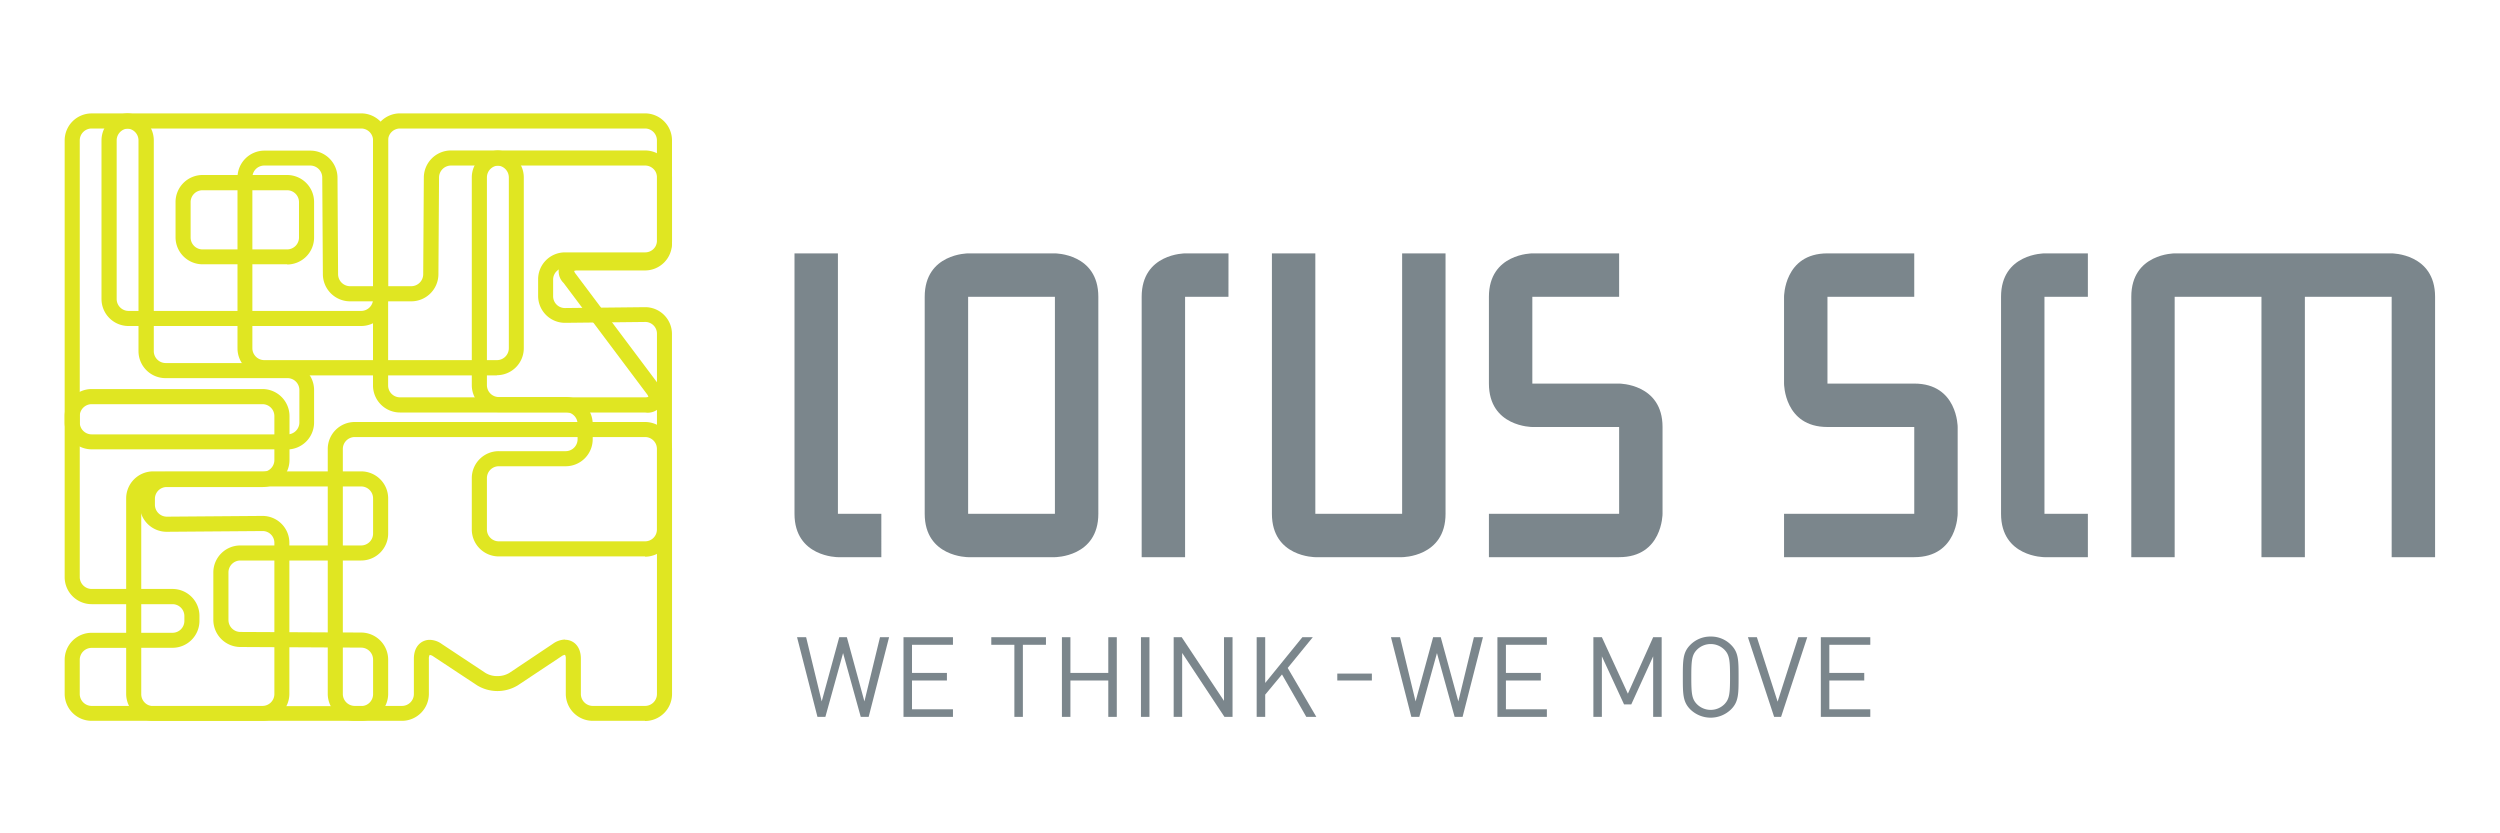 <svg id="Layer_1" data-name="Layer 1" xmlns="http://www.w3.org/2000/svg" xmlns:xlink="http://www.w3.org/1999/xlink" viewBox="0 0 600 200"><defs><style>.cls-1{fill:none;}.cls-2{clip-path:url(#clip-path);}.cls-3{fill:#e0e622;}.cls-4{fill:#7b868c;}</style><clipPath id="clip-path"><rect class="cls-1" x="15.47" y="27.21" width="568.95" height="145.83"/></clipPath></defs><title>logo-en</title><g class="cls-2"><path class="cls-3" d="M22,30.84a2.86,2.86,0,0,0-2.86,2.86v67.69A2.87,2.87,0,0,0,22,104.25h47a2.86,2.86,0,0,0,2.85-2.86V93.6a2.86,2.86,0,0,0-2.85-2.85H39.72a6.48,6.48,0,0,1-6.48-6.47V33.7a2.85,2.85,0,0,0-2.85-2.86Zm47,77H22a6.49,6.49,0,0,1-6.48-6.48V33.7A6.48,6.48,0,0,1,22,27.22h8.44a6.48,6.48,0,0,1,6.47,6.48V84.28a2.86,2.86,0,0,0,2.86,2.85H68.91a6.47,6.47,0,0,1,6.47,6.47v7.79a6.48,6.48,0,0,1-6.47,6.48"/><path class="cls-3" d="M30.84,30.84A2.86,2.86,0,0,0,28,33.7V71.76a2.86,2.86,0,0,0,2.86,2.86H86.68a2.87,2.87,0,0,0,2.86-2.86V33.7a2.87,2.87,0,0,0-2.86-2.86Zm55.84,47.4H30.84a6.48,6.48,0,0,1-6.48-6.48V33.7a6.49,6.49,0,0,1,6.48-6.49H86.68a6.49,6.49,0,0,1,6.48,6.49V71.76a6.49,6.49,0,0,1-6.48,6.48"/><path class="cls-3" d="M22,155.49a2.86,2.86,0,0,0-2.86,2.86v8.21A2.87,2.87,0,0,0,22,169.42H63a2.86,2.86,0,0,0,2.85-2.86V130.27A2.82,2.82,0,0,0,63,127.45l-23,.18a6.48,6.48,0,0,1-6.48-6.43v-1.45a6.47,6.47,0,0,1,6.44-6.49H63a2.85,2.85,0,0,0,2.85-2.84V99.85A2.86,2.86,0,0,0,63,97H22a2.87,2.87,0,0,0-2.86,2.86v38.63A2.87,2.87,0,0,0,22,141.35H41.4a6.47,6.47,0,0,1,6.47,6.47V149a6.47,6.47,0,0,1-6.47,6.47ZM63,173H22a6.49,6.49,0,0,1-6.48-6.48v-8.21A6.48,6.48,0,0,1,22,151.87H41.4A2.85,2.85,0,0,0,44.25,149v-1.2A2.86,2.86,0,0,0,41.4,145H22a6.48,6.48,0,0,1-6.48-6.48V99.85A6.5,6.5,0,0,1,22,93.37H63a6.5,6.5,0,0,1,6.48,6.48v10.57A6.5,6.5,0,0,1,63,116.89h-23a2.82,2.82,0,0,0-2.82,2.84v1.45A2.87,2.87,0,0,0,40,124l23-.18a6.45,6.45,0,0,1,6.45,6.44v36.29A6.5,6.5,0,0,1,63,173"/><path class="cls-3" d="M119.71,111.9a2.85,2.85,0,0,0-2.85,2.84v12.34a2.85,2.85,0,0,0,2.85,2.84h35.11a2.85,2.85,0,0,0,2.85-2.84v-47a2.81,2.81,0,0,0-2.8-2.81l-19.28.21a6.46,6.46,0,0,1-6.44-6.42l0-4a6.45,6.45,0,0,1,6.45-6.49h19.24a2.85,2.85,0,0,0,2.85-2.85V42.58a2.86,2.86,0,0,0-2.85-2.85H119.71a2.85,2.85,0,0,0-2.85,2.85V92.44a2.86,2.86,0,0,0,2.85,2.85h16.06a6.48,6.48,0,0,1,6.48,6.48v3.66a6.49,6.49,0,0,1-6.48,6.47Zm35.11,21.64H119.71a6.47,6.47,0,0,1-6.48-6.46V114.74a6.47,6.47,0,0,1,6.48-6.46h16.06a2.86,2.86,0,0,0,2.85-2.85v-3.66a2.86,2.86,0,0,0-2.85-2.86H119.71a6.48,6.48,0,0,1-6.48-6.47V42.58a6.48,6.48,0,0,1,6.48-6.47h35.11a6.48,6.48,0,0,1,6.47,6.47V57.8a6.49,6.49,0,0,1-6.47,6.48H135.58a2.82,2.82,0,0,0-2.83,2.84l0,4a2.83,2.83,0,0,0,2.82,2.81l19.28-.21a6.43,6.43,0,0,1,6.42,6.43v47a6.48,6.48,0,0,1-6.47,6.46"/><path class="cls-3" d="M135.59,153.54c1.9,0,3.82,1.41,3.82,4.56v8.46a2.87,2.87,0,0,0,2.86,2.86h12.55a2.86,2.86,0,0,0,2.85-2.86V107.75a2.86,2.86,0,0,0-2.85-2.86H85.14a2.87,2.87,0,0,0-2.86,2.86v58.81a2.87,2.87,0,0,0,2.86,2.86H96.48a2.86,2.86,0,0,0,2.85-2.86v-8.45c0-3.15,1.93-4.55,3.82-4.55a5.12,5.12,0,0,1,2.88,1l10.46,6.93a5.36,5.36,0,0,0,2.88.77,5.42,5.42,0,0,0,2.89-.77l10.46-7a5.26,5.26,0,0,1,2.87-1M154.82,173H142.27a6.49,6.49,0,0,1-6.48-6.48V158.1a1.64,1.64,0,0,0-.19-.94h0a1.83,1.83,0,0,0-.87.37l-10.46,6.95a9.39,9.39,0,0,1-9.77,0L104,157.54a1.88,1.88,0,0,0-.88-.36h0a1.72,1.72,0,0,0-.19.93v8.45A6.48,6.48,0,0,1,96.48,173H85.14a6.49,6.49,0,0,1-6.48-6.48V107.75a6.48,6.48,0,0,1,6.48-6.47h69.68a6.48,6.48,0,0,1,6.47,6.47v58.81a6.49,6.49,0,0,1-6.47,6.48"/><path class="cls-3" d="M48.61,45.66a2.85,2.85,0,0,0-2.86,2.84V57a2.86,2.86,0,0,0,2.86,2.86h20.3A2.86,2.86,0,0,0,71.76,57V48.5a2.85,2.85,0,0,0-2.85-2.84Zm20.3,17.77H48.61A6.49,6.49,0,0,1,42.13,57V48.5A6.49,6.49,0,0,1,48.61,42h20.3a6.48,6.48,0,0,1,6.47,6.47V57a6.48,6.48,0,0,1-6.47,6.48"/><path class="cls-3" d="M96,30.84a2.85,2.85,0,0,0-2.85,2.86V92.5A2.85,2.85,0,0,0,96,95.36h58.81a2.13,2.13,0,0,0,.8-.12,2,2,0,0,0-.39-.72l-19.95-26.6a3.88,3.88,0,0,1,3.31-6.63h16.23a2.86,2.86,0,0,0,2.85-2.86V33.7a2.86,2.86,0,0,0-2.85-2.86ZM154.82,99H96a6.49,6.49,0,0,1-6.48-6.48V33.7A6.49,6.49,0,0,1,96,27.21h58.81a6.49,6.49,0,0,1,6.47,6.49V58.43a6.49,6.49,0,0,1-6.47,6.48H138.59a1.9,1.9,0,0,0-.8.12,2,2,0,0,0,.39.71l19.95,26.61A3.88,3.88,0,0,1,154.82,99"/><path class="cls-3" d="M63.42,39.73a2.86,2.86,0,0,0-2.85,2.85v41a2.86,2.86,0,0,0,2.85,2.85h55.84a2.86,2.86,0,0,0,2.86-2.85v-41a2.86,2.86,0,0,0-2.86-2.85h-11a2.89,2.89,0,0,0-2.89,2.87l-.15,23.26a6.53,6.53,0,0,1-6.51,6.46H84a6.54,6.54,0,0,1-6.51-6.46L77.34,42.6a2.89,2.89,0,0,0-2.88-2.87Zm55.84,50.36H63.42A6.49,6.49,0,0,1,57,83.62v-41a6.48,6.48,0,0,1,6.47-6.47h11A6.53,6.53,0,0,1,81,42.57l.14,23.26A2.9,2.9,0,0,0,84,68.69H98.68a2.89,2.89,0,0,0,2.89-2.86l.15-23.26a6.53,6.53,0,0,1,6.51-6.46h11a6.48,6.48,0,0,1,6.48,6.47v41a6.48,6.48,0,0,1-6.48,6.47"/><path class="cls-3" d="M36.76,116.75a2.87,2.87,0,0,0-2.86,2.86v47a2.87,2.87,0,0,0,2.86,2.86H86.68a2.87,2.87,0,0,0,2.86-2.86V158.3a2.88,2.88,0,0,0-2.87-2.87l-29-.15a6.52,6.52,0,0,1-6.47-6.49V137.38a6.48,6.48,0,0,1,6.48-6.47h29a2.87,2.87,0,0,0,2.86-2.86v-8.44a2.87,2.87,0,0,0-2.86-2.86ZM86.68,173H36.76a6.49,6.49,0,0,1-6.48-6.48V119.61a6.49,6.49,0,0,1,6.48-6.48H86.68a6.49,6.49,0,0,1,6.48,6.48v8.44a6.48,6.48,0,0,1-6.48,6.47h-29a2.86,2.86,0,0,0-2.85,2.86v11.41a2.88,2.88,0,0,0,2.86,2.88l29,.14a6.51,6.51,0,0,1,6.47,6.49v8.26A6.49,6.49,0,0,1,86.68,173"/><path class="cls-4" d="M201.1,133.72h10.42V123.31H201.1V60.81H190.68v62.5c0,10.41,10.42,10.41,10.42,10.41"/><path class="cls-4" d="M294.84,60.81H284.43S274,60.81,274,71.23v62.49h10.42V71.23h10.41Z"/><path class="cls-4" d="M336.51,123.31H315.68V60.81H305.26v62.5c0,10.41,10.42,10.41,10.42,10.41h20.83s10.42,0,10.42-10.41V60.81H336.51Z"/><path class="cls-4" d="M388.59,92.06H367.76V71.23h20.83V60.81H367.76s-10.42,0-10.42,10.42V92.06c0,10.42,10.42,10.42,10.42,10.42h20.83v20.83H357.34v10.41h31.25c10.42,0,10.42-10.41,10.42-10.41V102.48c0-10.42-10.42-10.42-10.42-10.42"/><path class="cls-4" d="M469.84,123.31V102.48s0-10.42-10.42-10.42H438.59V71.23h20.83V60.81H438.59c-10.42,0-10.42,10.42-10.42,10.42V92.06s0,10.42,10.42,10.42h20.83v20.83H428.17v10.41h31.25c10.42,0,10.42-10.41,10.42-10.41"/><path class="cls-4" d="M480.25,71.23v52.08c0,10.41,10.42,10.41,10.42,10.41h10.42V123.31H490.67V71.23h10.42V60.81H490.67s-10.42,0-10.42,10.42"/><path class="cls-4" d="M574,60.81H521.92s-10.41,0-10.41,10.42v62.49h10.41V71.23h20.83v62.49h10.42V71.23H574v62.49h10.42V71.23c0-10.42-10.42-10.42-10.42-10.42"/><path class="cls-4" d="M263.6,71.23c0-10.42-10.42-10.42-10.42-10.42H232.35s-10.42,0-10.42,10.42v52.08c0,10.41,10.42,10.41,10.42,10.41h20.83s10.42,0,10.42-10.41Zm-10.42,52.08H232.35V71.23h20.83Z"/><rect class="cls-4" x="273.83" y="152.93" width="2.04" height="19.12"/><polygon class="cls-4" points="293.76 168.21 283.61 152.93 281.68 152.93 281.68 172.05 283.72 172.05 283.72 156.71 293.87 172.05 295.81 172.05 295.81 152.93 293.76 152.93 293.76 168.21"/><polygon class="cls-4" points="315.07 152.93 312.57 152.93 303.65 163.91 303.65 152.93 301.6 152.93 301.6 172.05 303.65 172.05 303.65 166.71 307.68 161.87 313.51 172.05 315.92 172.05 309.05 160.31 315.07 152.93"/><polygon class="cls-4" points="265.99 161.5 256.9 161.5 256.9 152.93 254.86 152.93 254.86 172.05 256.9 172.05 256.9 163.32 265.99 163.32 265.99 172.05 268.03 172.05 268.03 152.93 265.99 152.93 265.99 161.5"/><polygon class="cls-4" points="350 168.34 345.78 152.93 343.95 152.93 339.74 168.34 336.01 152.93 333.83 152.93 338.72 172.05 340.63 172.05 344.87 156.74 349.11 172.05 351.02 172.05 355.91 152.93 353.74 152.93 350 168.34"/><polygon class="cls-4" points="207.46 168.34 203.25 152.93 201.42 152.93 197.21 168.34 193.47 152.93 191.29 152.93 196.19 172.05 198.09 172.05 202.34 156.74 206.58 172.05 208.48 172.05 213.38 152.93 211.2 152.93 207.46 168.34"/><polygon class="cls-4" points="237.91 154.75 243.45 154.75 243.45 172.05 245.49 172.05 245.49 154.75 251.03 154.75 251.03 152.93 237.91 152.93 237.91 154.75"/><polygon class="cls-4" points="216.84 172.05 228.71 172.05 228.71 170.23 218.88 170.23 218.88 163.32 227.26 163.32 227.26 161.5 218.88 161.5 218.88 154.75 228.71 154.75 228.71 152.93 216.84 152.93 216.84 172.05"/><path class="cls-4" d="M410.56,152.77a6.78,6.78,0,0,0-4.89,2c-1.79,1.8-1.79,3.68-1.79,7.74s0,5.94,1.79,7.74a7,7,0,0,0,9.78,0c1.81-1.8,1.81-3.69,1.81-7.74s0-5.94-1.81-7.74a6.76,6.76,0,0,0-4.89-2M413.87,169a4.67,4.67,0,0,1-6.61,0c-1.21-1.24-1.35-2.53-1.35-6.53s.14-5.29,1.35-6.53a4.67,4.67,0,0,1,6.61,0c1.2,1.24,1.34,2.53,1.34,6.53s-.14,5.29-1.34,6.53"/><polygon class="cls-4" points="437 172.05 448.87 172.05 448.87 170.23 439.04 170.23 439.04 163.32 447.42 163.32 447.42 161.5 439.04 161.5 439.04 154.75 448.87 154.75 448.87 152.93 437 152.93 437 172.05"/><polygon class="cls-4" points="390.69 166.49 384.45 152.93 382.41 152.93 382.41 172.05 384.45 172.05 384.45 157.52 389.77 169.05 391.51 169.05 396.76 157.52 396.76 172.05 398.8 172.05 398.8 152.93 396.76 152.93 390.69 166.49"/><polygon class="cls-4" points="426.63 168.4 421.65 152.93 419.5 152.93 425.79 172.05 427.46 172.05 433.74 152.93 431.59 152.93 426.63 168.4"/><polygon class="cls-4" points="359.38 172.05 371.25 172.05 371.25 170.23 361.42 170.23 361.42 163.32 369.8 163.32 369.8 161.5 361.42 161.5 361.42 154.75 371.25 154.75 371.25 152.93 359.38 152.93 359.38 172.05"/><rect class="cls-4" x="320.95" y="161.66" width="8.3" height="1.66"/></g></svg>